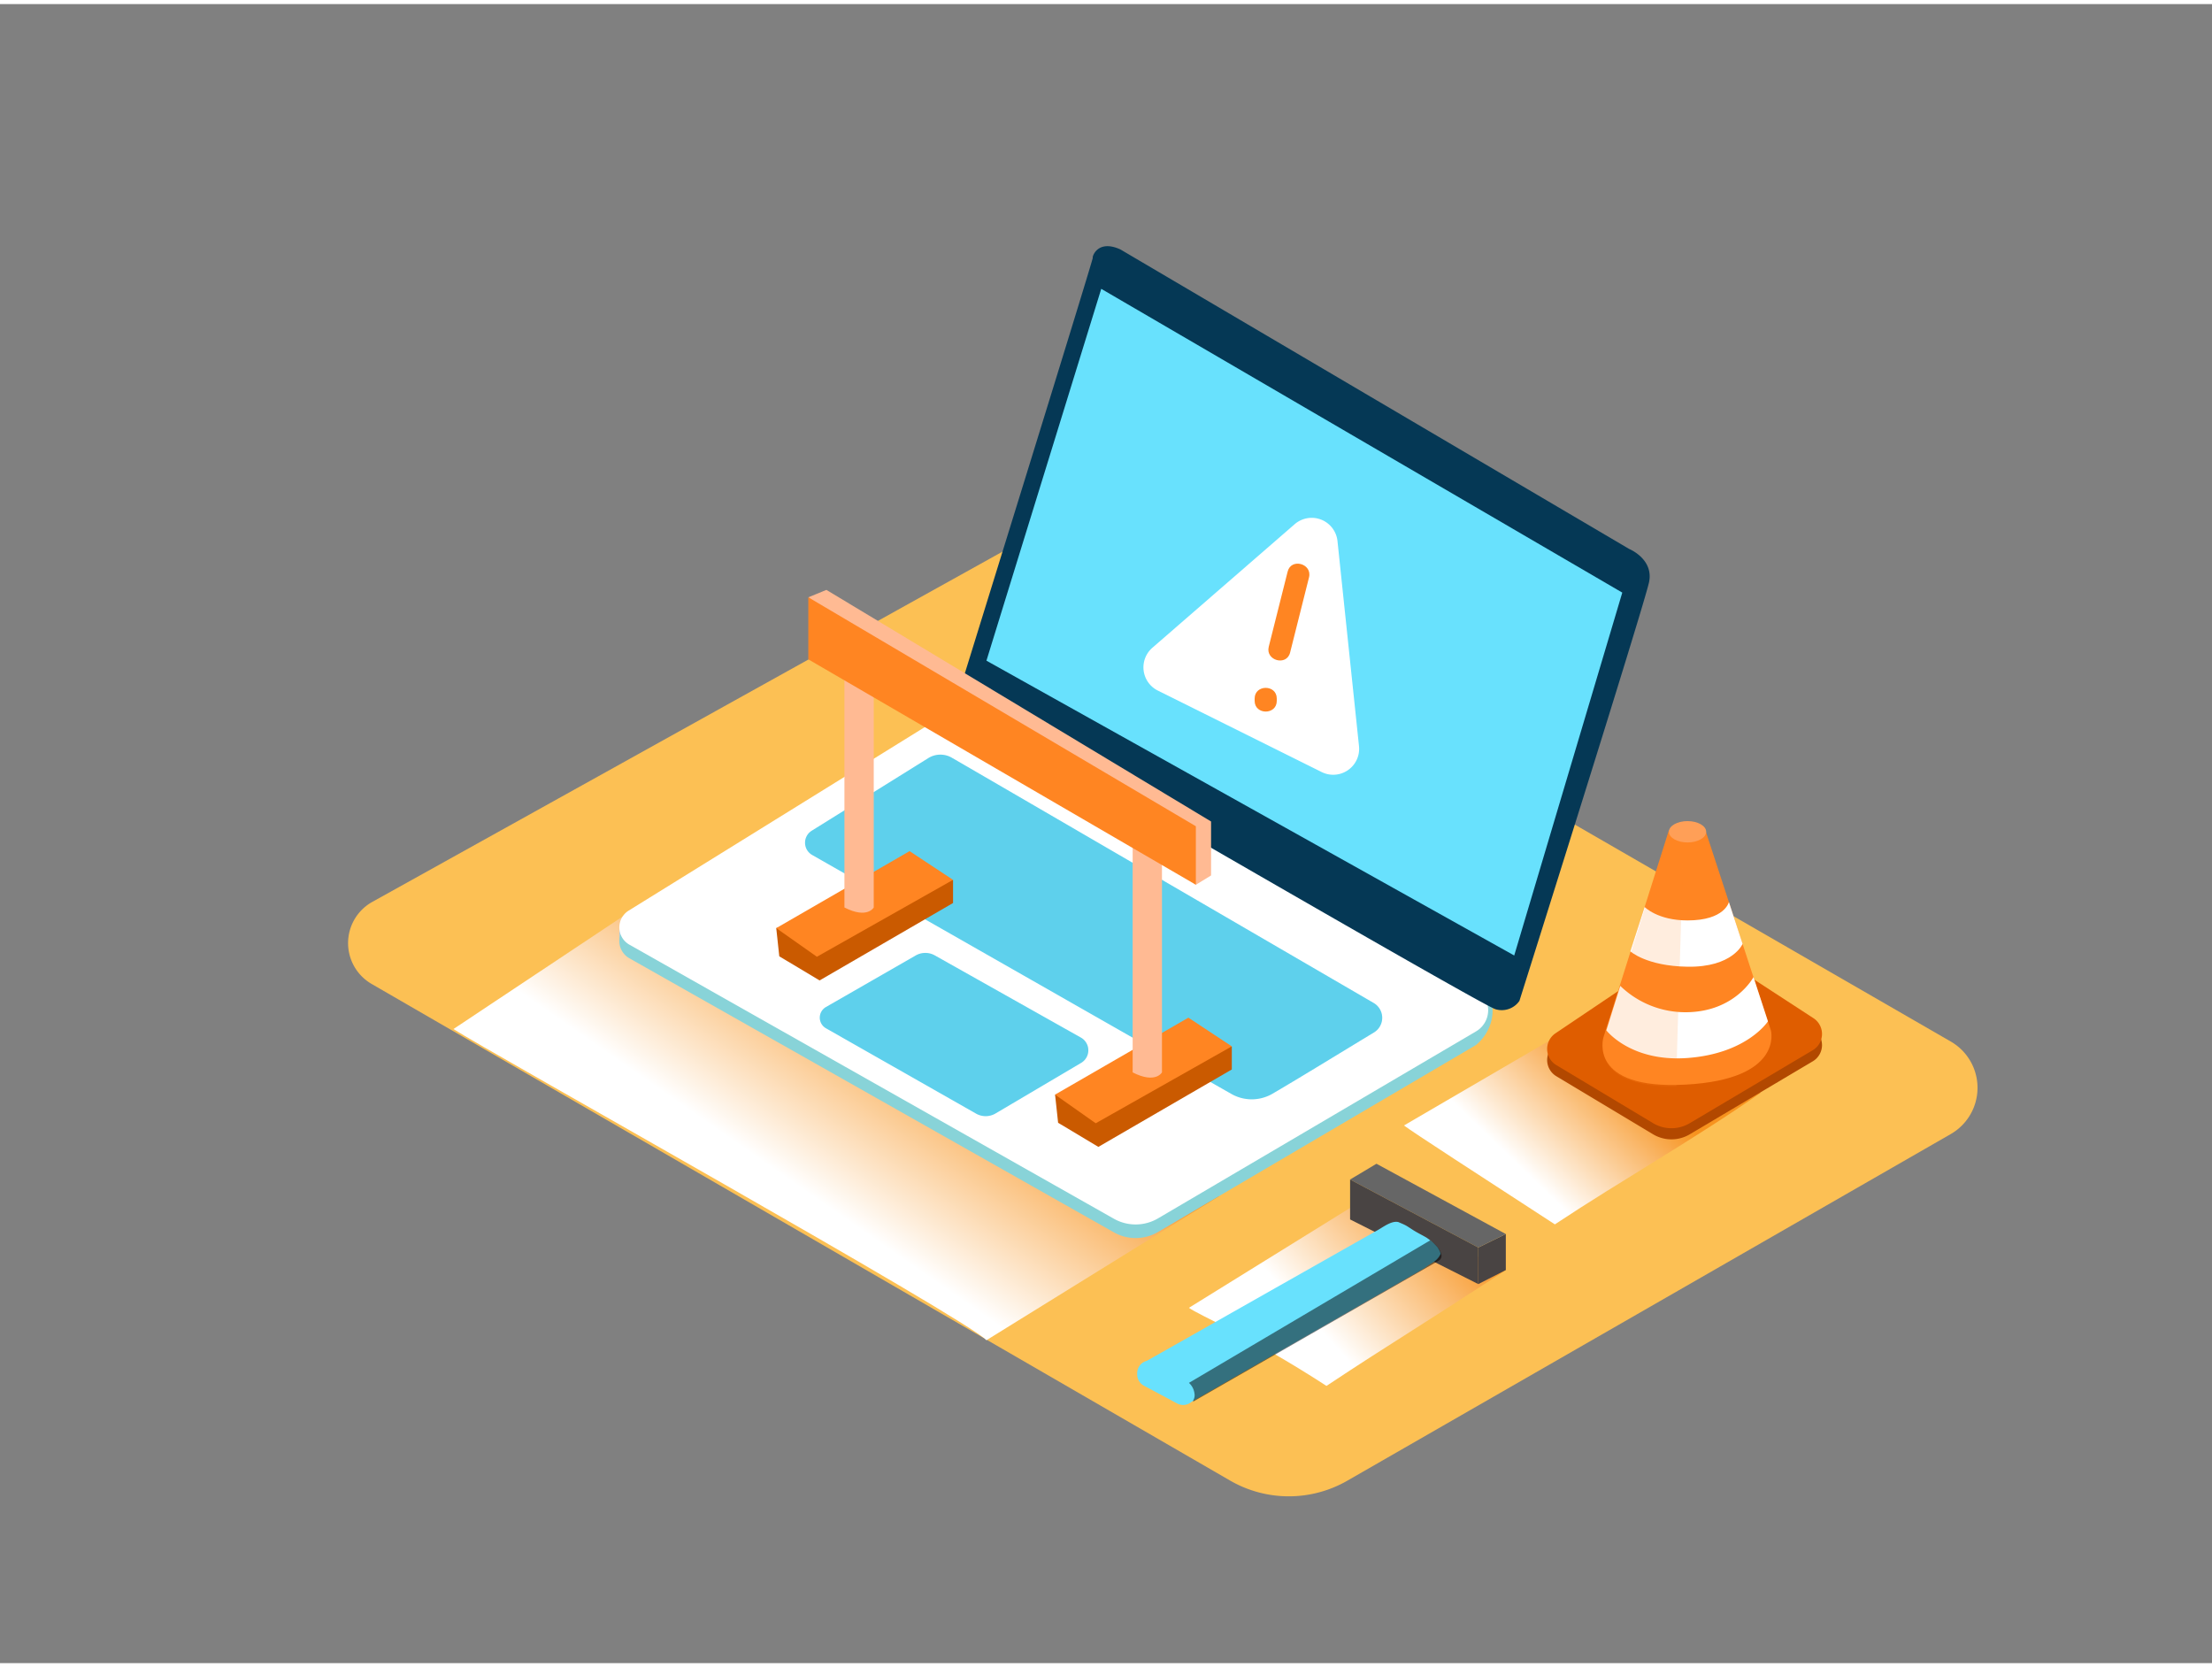 <svg xmlns="http://www.w3.org/2000/svg" xmlns:xlink="http://www.w3.org/1999/xlink" viewBox="0 0 400 300" width="406" height="306" class="illustration"><rect x="0" y="0" width="400" height="300" fill="#808080" stroke="none"/><defs><linearGradient id="linear-gradient" x1="261.61" y1="215.96" x2="237.29" y2="238.13" gradientUnits="userSpaceOnUse"><stop offset="0" stop-color="#f7931e"></stop><stop offset="1" stop-color="#fff"></stop></linearGradient><linearGradient id="linear-gradient-2" x1="293.86" y1="191.82" x2="275.47" y2="210.84" xlink:href="#linear-gradient"></linearGradient><linearGradient id="linear-gradient-3" x1="166.92" y1="177.92" x2="142.74" y2="212.63" xlink:href="#linear-gradient"></linearGradient></defs><g style="isolation: isolate;"><g id="Layer_2" data-name="Layer 2"><path d="M67.21,177.19,222.46,267a21.22,21.22,0,0,0,21.2,0l109.1-62.67a9.65,9.65,0,0,0,0-16.73L190.43,93.93,67.34,162.34A8.53,8.53,0,0,0,67.21,177.19Z" fill="#fcc054"></path><path d="M272.3,228.92l-26.13-12.49L215,235.75c1.8,1.34,10.8,5,24.87,14.12C252.12,241.75,255.73,239.79,272.3,228.92Z" fill="url(#linear-gradient)" style="mix-blend-mode: multiply;"></path><path d="M318.36,196.88,292.58,180.2l-38.7,22.58c1.8,1.34,13.22,8.74,27.29,17.88C293.43,212.54,306.31,205.32,318.36,196.88Z" fill="url(#linear-gradient-2)" style="mix-blend-mode: multiply;"></path><path d="M178.38,241.61l42.11-26.07-99.27-56.29L82,185.34C87.47,188.94,174.69,237.67,178.38,241.61Z" fill="url(#linear-gradient-3)" style="mix-blend-mode: multiply;"></path><polyline points="112 166.61 112 169.57 113.49 171.4" fill="#adcee1"></polyline><path d="M171.43,130.6l-57.74,35.78a3.58,3.58,0,0,0,.12,6.16l87.61,49.56a8,8,0,0,0,8-.07l57.47-33.79c4.18-3.43,3.86-9.89,0-10.16l-87.1-47.62A8.14,8.14,0,0,0,171.43,130.6Z" fill="#88d3d8"></path><path d="M171.43,128.14l-57.74,35.78a3.58,3.58,0,0,0,.12,6.16l87.61,49.56a8,8,0,0,0,8-.07l57.47-33.79a4.45,4.45,0,0,0,0-7.7L179.78,128A8.14,8.14,0,0,0,171.43,128.14Z" fill="#fff"></path><path d="M173.78,123.25s24-77.38,23.83-77.38.75-3.44,5-1.5l92,54.16s4.46,1.81,3.59,6-23.44,75.72-23.44,75.72a3.89,3.89,0,0,1-4.35,1.5c-2.8-.87-94.52-54.15-94.52-54.15A3.52,3.52,0,0,1,173.78,123.25Z" fill="#053855"></path><polygon points="199.14 51.49 293.36 106.42 273.82 172.04 178.38 118.73 199.14 51.49" fill="#68e1fd"></polygon><path d="M167.88,136.34l-21.11,13.15a2.55,2.55,0,0,0,.09,4.37l75.77,43.19a7.45,7.45,0,0,0,7.45,0c4.87-2.84,13.26-8,18.39-11.1a3.1,3.1,0,0,0-.06-5.32c-15.32-8.91-65.32-38-76.27-44.34A4.12,4.12,0,0,0,167.88,136.34Z" fill="#68e1fd"></path><path d="M169,172l26.47,14.89a2.64,2.64,0,0,1,0,4.59L180,200.62a3.51,3.51,0,0,1-3.52,0L149.36,185.2a2.21,2.21,0,0,1,0-3.84l16.19-9.3A3.51,3.51,0,0,1,169,172Z" fill="#68e1fd"></path><path d="M167.88,136.34l-21.11,13.15a2.55,2.55,0,0,0,.09,4.37l75.77,43.19a7.45,7.45,0,0,0,7.45,0c4.87-2.84,13.26-8,18.39-11.1a3.1,3.1,0,0,0-.06-5.32c-15.32-8.91-65.32-38-76.27-44.34A4.12,4.12,0,0,0,167.88,136.34Z" fill="#053855" opacity="0.1"></path><path d="M169,172l26.47,14.89a2.64,2.64,0,0,1,0,4.59L180,200.62a3.51,3.51,0,0,1-3.52,0L149.36,185.2a2.21,2.21,0,0,1,0-3.84l16.19-9.3A3.51,3.51,0,0,1,169,172Z" fill="#053855" opacity="0.1"></path><path d="M305.5,204.41l22.3-13.23a3.41,3.41,0,0,0,.12-5.8l-18.43-12a5.71,5.71,0,0,0-6.31,0l-21.9,14.74a3.41,3.41,0,0,0,.15,5.75l17.43,10.46A6.47,6.47,0,0,0,305.5,204.41Z" fill="#b24800"></path><path d="M305.5,202.4l22.3-13.23a3.41,3.41,0,0,0,.12-5.8l-18.43-12a5.71,5.71,0,0,0-6.31,0l-21.9,14.74a3.41,3.41,0,0,0,.15,5.75l17.43,10.46A6.47,6.47,0,0,0,305.5,202.4Z" fill="#df5d00"></path><path d="M301.79,149.4l-11.84,37.45s-2.89,9.5,14.87,8.54,15.42-9.78,15.42-9.78L308.39,149.4" fill="#ff8522"></path><path d="M297.4,163.27s2.35,2.43,7.76,2.43c6.76,0,7.48-3.33,7.48-3.33l2.48,7.57s-1.78,4.27-10,4.13c-7.4-.12-10.3-2.78-10.3-2.78" fill="#fff"></path><path d="M293,177.54a16.92,16.92,0,0,0,12,4.76c8.79-.1,12.09-6.35,12.09-6.35l2.61,8s-3.77,5.85-14.61,6.63c-10.22.73-14.61-5-14.61-5" fill="#fff"></path><path d="M304.34,149.67h-2.54L290,187.12s-2.69,8.86,13.11,8.6C303.42,180.37,304.19,165,304.34,149.67Z" fill="#ff8522" opacity="0.15" style="mix-blend-mode: multiply;"></path><ellipse cx="305.16" cy="149.67" rx="3.37" ry="1.93" fill="#ff9f57"></ellipse><polyline points="216.25 159.25 219 157.57 219 147.81 149.44 105.93 146.17 107.27" fill="#ffba93"></polyline><polyline points="172.34 158.36 172.34 162.55 148.21 176.55 140.92 172.19 140.37 167.09" fill="#ca5a00"></polyline><polygon points="164.48 153.17 140.37 167.09 147.72 172.27 172.34 158.36 164.48 153.17" fill="#ff8522"></polygon><polyline points="222.75 188.47 222.75 192.65 198.62 206.65 191.34 202.29 190.79 197.2" fill="#ca5a00"></polyline><polygon points="214.9 183.28 190.79 197.2 198.14 202.38 222.75 188.47 214.9 183.28" fill="#ff8522"></polygon><path d="M158,123.18v40.18s-1.16,2.12-5.3,0V121" fill="#ffba93"></path><path d="M210.12,153v40.18s-1.16,2.12-5.3,0V150.82" fill="#ffba93"></path><polygon points="216.25 148.67 216.25 159.25 146.17 118.49 146.17 107.27 216.25 148.67" fill="#ff8522"></polygon><polygon points="267.32 231.46 267.32 224.85 272.3 222.41 272.3 228.92 267.32 231.46" fill="#494443"></polygon><polygon points="272.3 222.41 248.91 209.7 244.14 212.55 267.32 224.85 272.3 222.41" fill="#666"></polygon><polyline points="244.14 212.55 244.14 219.77 267.32 231.46 267.32 224.85" fill="#494443"></polyline><path d="M260.46,225.79a3.65,3.65,0,0,0-.49-.94,9.5,9.5,0,0,0-2.06-1.82c-.74-.43-1.52-.81-2.25-1.26-.43-.27-.85-.56-1.28-.82s-1-.48-1.5-.7c-1.18-.3-2.65.82-3.69,1.42l-4.33,2.45-6.52,3.69-7.73,4.37-7.94,4.5-7.16,4.06-5.39,3.05-2.64,1.49a.56.56,0,0,1-.11.06,2.3,2.3,0,0,0-1.73,2.23v.27a2.31,2.31,0,0,0,1.23,2l6,3.21a2.31,2.31,0,0,0,2.6-.3l41.7-23.94.55-.32c.75-.76,2-.92,2.74-2.39C260.55,226,260.48,225.91,260.46,225.79Z" fill="#68e1fd"></path><path d="M215.77,252.71l44.44-25.51a1,1,0,0,0,.45-1,3.64,3.64,0,0,0-.59-1.29,7.66,7.66,0,0,0-1.44-1.36L215,249.32a3.13,3.13,0,0,1,1,1.93,1.84,1.84,0,0,1-.25,1.28C215.77,252.59,215.78,252.65,215.77,252.71Z" opacity="0.5"></path><path d="M234.12,94.05l-25.74,22.35a4.69,4.69,0,0,0,1,7.74L239,138.87a4.69,4.69,0,0,0,6.75-4.69L241.86,97.1A4.69,4.69,0,0,0,234.12,94.05Z" fill="#fff"></path><path d="M232.85,102.61l-3.42,13.6c-.63,2.5,3.23,3.56,3.86,1.06l3.42-13.6C237.34,101.18,233.48,100.11,232.85,102.61Z" fill="#ff8522"></path><path d="M226.88,125.58V126c0,2.57,4,2.58,4,0v-.42C230.88,123,226.88,123,226.88,125.58Z" fill="#ff8522"></path></g></g></svg>